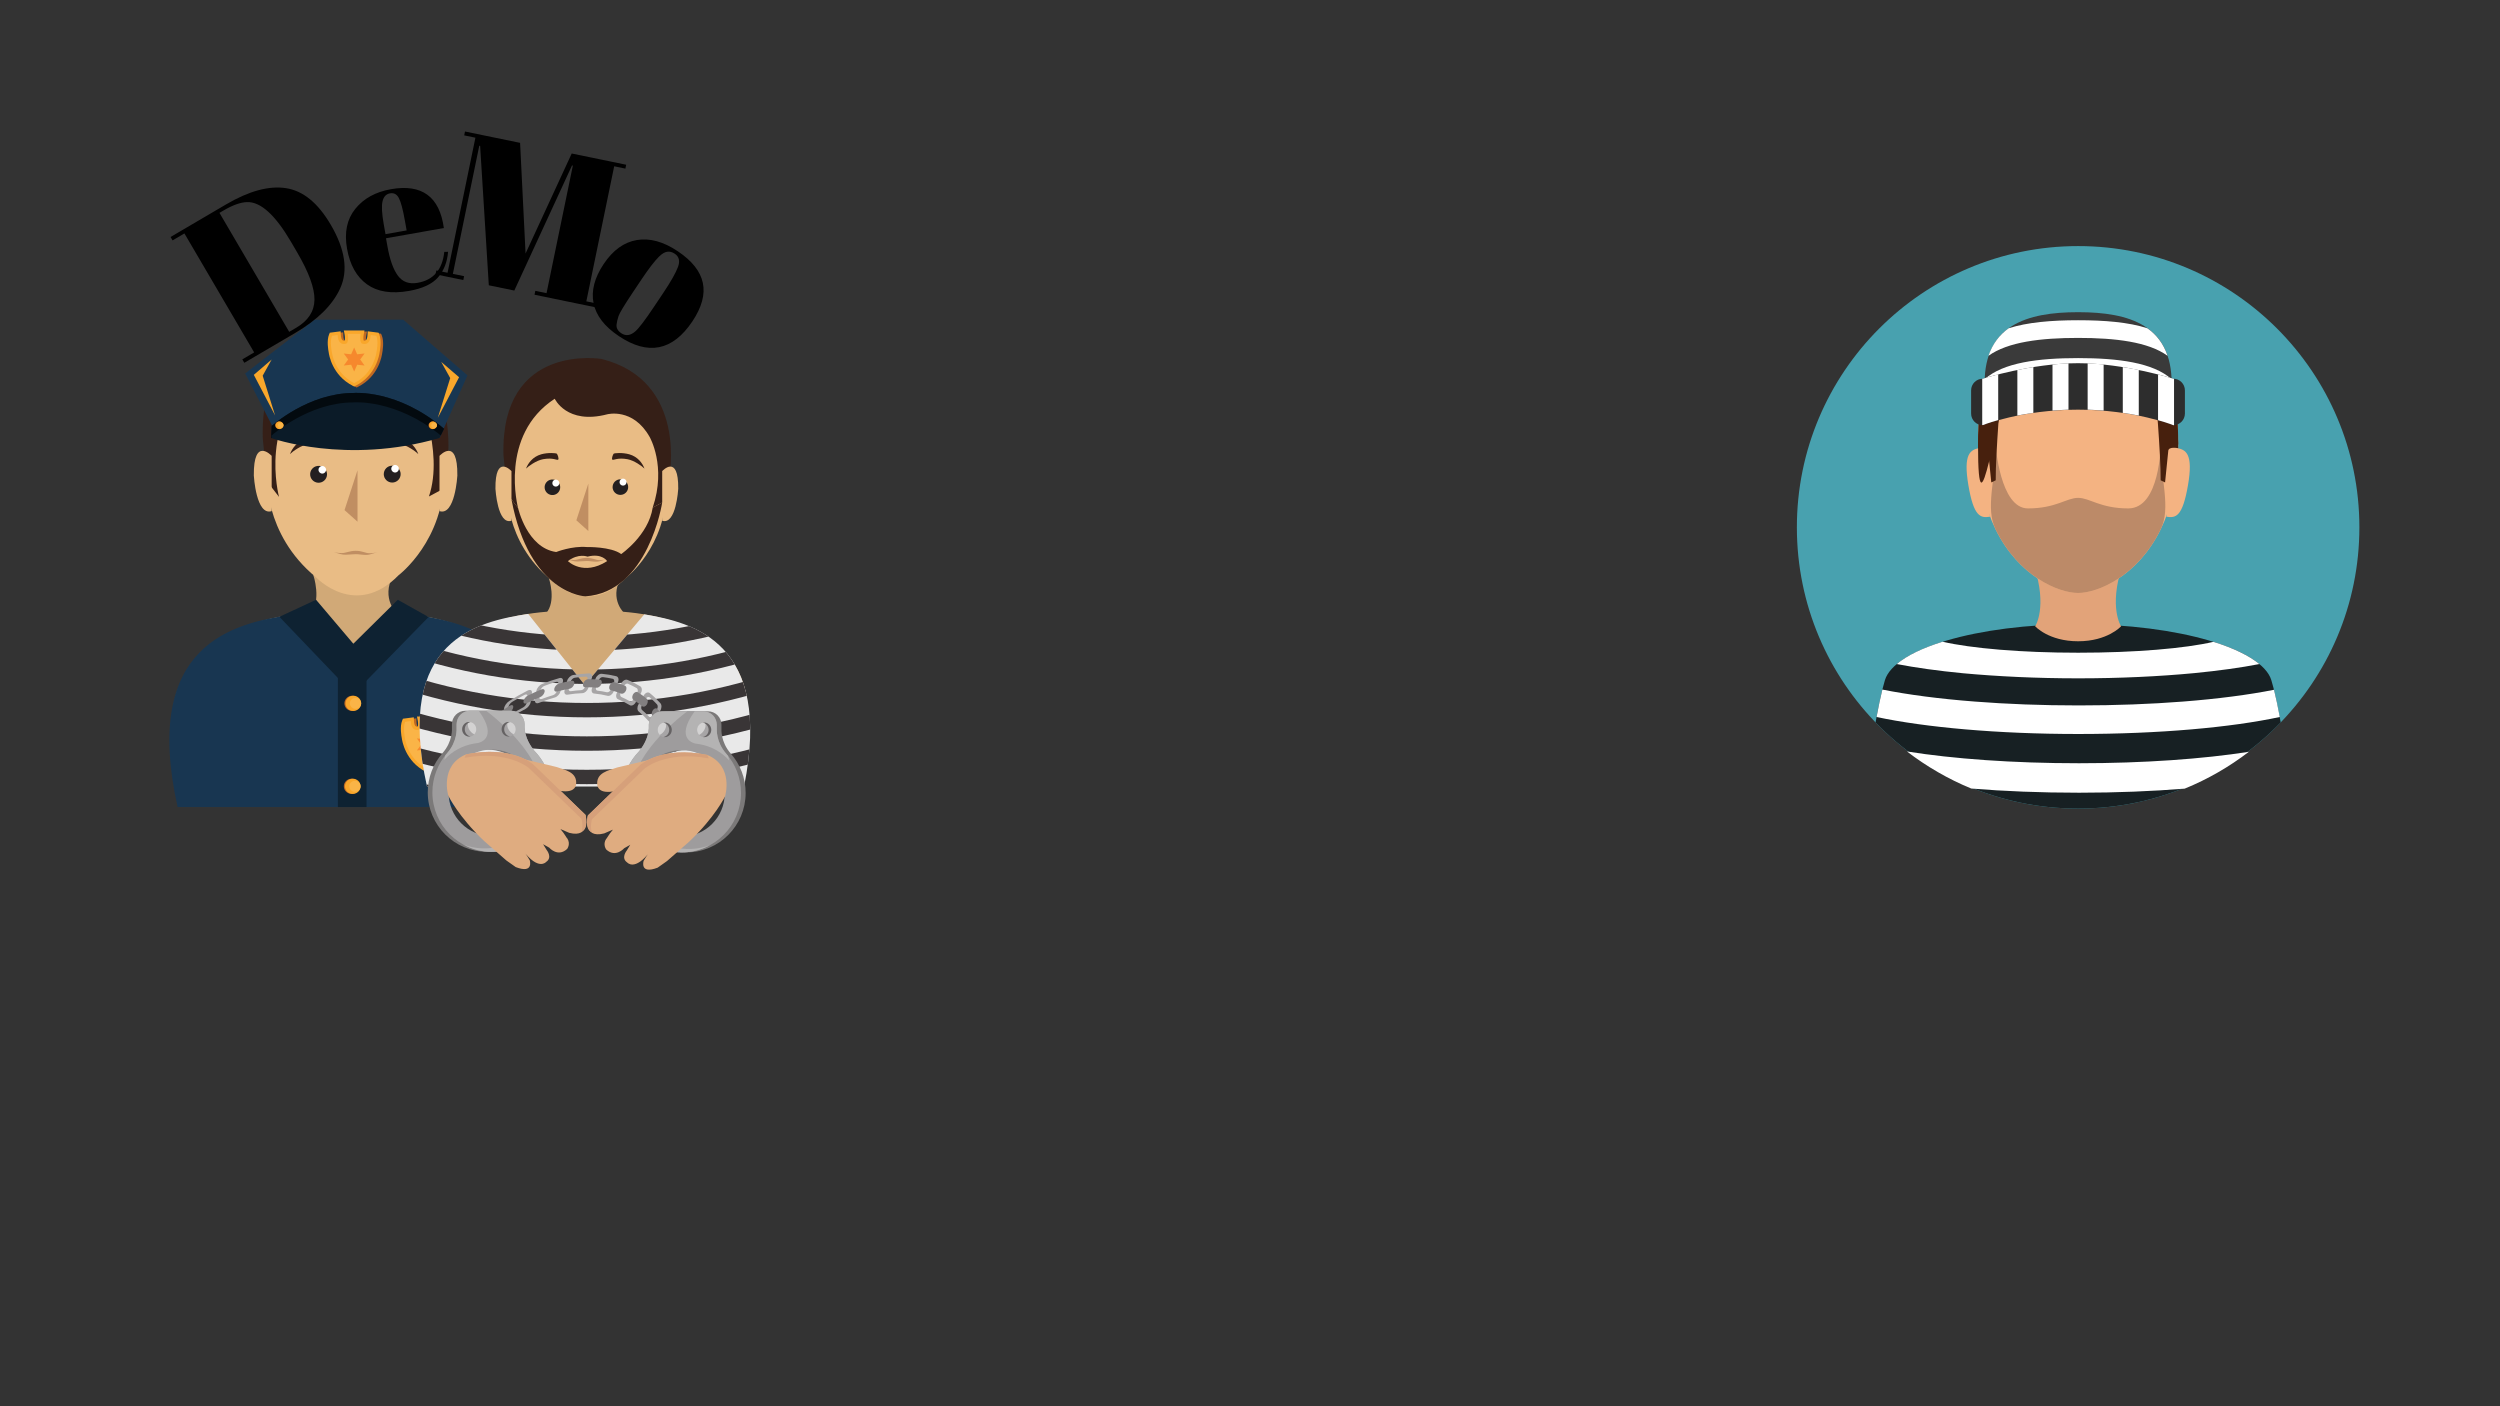 <?xml version="1.0" encoding="UTF-8"?>
<svg xmlns="http://www.w3.org/2000/svg" xmlns:xlink="http://www.w3.org/1999/xlink" width="1440pt" height="810pt" viewBox="0 0 1440 810" version="1.2">
<rect x="0" y="0" width="1440" height="810" fill="#333333" stroke="none"/>
<defs>
<g>
<symbol overflow="visible" id="glyph0-0">
<path style="stroke:none;" d=""/>
</symbol>
<symbol overflow="visible" id="glyph0-1">
<path style="stroke:none;" d="M 51.953 -80.812 C 60.285 -66.594 62.086 -54.344 57.359 -44.062 C 53.004 -34.551 44.375 -26.016 31.469 -18.453 L 2.172 -1.266 L 1.016 -3.234 L 7.844 -7.25 L -32.328 -75.781 L -39.156 -71.766 L -40.312 -73.734 L -8.328 -92.5 C 4.922 -100.27 16.445 -103.383 26.25 -101.844 C 36.062 -100.312 44.629 -93.301 51.953 -80.812 Z M 28.031 -19.094 L 31.969 -21.391 C 38.938 -25.473 42.473 -30.859 42.578 -37.547 C 42.691 -44.242 39.348 -53.391 32.547 -64.984 L 29.031 -71 C 19.926 -86.52 11.477 -94.129 3.688 -93.828 C -0.031 -93.691 -4.477 -92.109 -9.656 -89.078 L -12.141 -87.625 Z M 28.031 -19.094 "/>
</symbol>
<symbol overflow="visible" id="glyph1-0">
<path style="stroke:none;" d=""/>
</symbol>
<symbol overflow="visible" id="glyph1-1">
<path style="stroke:none;" d="M 32.469 -4.531 C 22.301 -2.727 14.211 -3.992 8.203 -8.328 C 2.191 -12.672 -1.633 -19.508 -3.281 -28.844 C -4.938 -38.188 -3.348 -45.844 1.484 -51.812 C 6.316 -57.781 13.145 -61.547 21.969 -63.109 C 39.844 -66.285 50.016 -58.832 52.484 -40.75 L 19.156 -34.844 L 19.984 -30.234 C 21.348 -22.516 23.363 -16.859 26.031 -13.266 C 28.707 -9.68 32.488 -8.32 37.375 -9.188 C 46.508 -10.801 51.629 -16.742 52.734 -27.016 L 54.922 -27.047 C 54.422 -21.109 52.5 -16.211 49.156 -12.359 C 45.82 -8.516 40.258 -5.906 32.469 -4.531 Z M 18.875 -37.219 L 31.047 -39.375 L 30.016 -45.156 C 28.879 -51.539 27.727 -55.832 26.562 -58.031 C 25.406 -60.227 23.703 -61.125 21.453 -60.719 C 19.211 -60.32 17.781 -58.785 17.156 -56.109 C 16.539 -53.441 16.77 -49.07 17.844 -43 Z M 18.875 -37.219 "/>
</symbol>
<symbol overflow="visible" id="glyph2-0">
<path style="stroke:none;" d=""/>
</symbol>
<symbol overflow="visible" id="glyph2-1">
<path style="stroke:none;" d="M 81.359 -68.984 L 112.734 -62.516 L 112.281 -60.281 L 105.828 -61.625 L 89.781 16.172 L 96.234 17.516 L 95.781 19.75 L 59.938 12.359 L 60.391 10.125 L 66.859 11.453 L 82.016 -62 L 81.531 -62.094 L 48.297 9.953 L 33.609 6.922 L 28.609 -73.375 L 28.125 -73.484 L 12.906 0.328 L 19.375 1.672 L 18.922 3.906 L 2.938 0.609 L 3.391 -1.625 L 9.844 -0.297 L 25.891 -78.094 L 19.438 -79.422 L 19.891 -81.656 L 51.625 -75.125 L 54.781 -11.375 Z M 81.359 -68.984 "/>
</symbol>
<symbol overflow="visible" id="glyph3-0">
<path style="stroke:none;" d=""/>
</symbol>
<symbol overflow="visible" id="glyph3-1">
<path style="stroke:none;" d="M 46.344 2.562 L 52.016 -5.906 C 56.328 -12.363 59.125 -17.301 60.406 -20.719 C 61.695 -24.145 61.078 -26.703 58.547 -28.391 C 57.078 -29.367 55.613 -29.742 54.156 -29.516 C 52.707 -29.285 51.145 -28.344 49.469 -26.688 C 46.875 -24.094 43.523 -19.734 39.422 -13.609 L 34.219 -5.828 C 29.375 1.422 26.676 5.922 26.125 7.672 C 25.582 9.422 25.234 10.914 25.078 12.156 C 24.742 14.238 25.641 15.992 27.766 17.422 C 30.359 19.148 33.051 18.785 35.844 16.328 C 37.863 14.598 41.363 10.008 46.344 2.562 Z M 26.359 19.078 C 18.047 13.516 13.188 7.18 11.781 0.078 C 10.375 -7.016 12.328 -14.535 17.641 -22.484 C 22.953 -30.43 29.316 -35.023 36.734 -36.266 C 44.16 -37.504 52 -35.363 60.25 -29.844 C 68.5 -24.332 73.328 -18.242 74.734 -11.578 C 76.141 -4.91 74.129 2.477 68.703 10.594 C 57.359 27.551 43.242 30.379 26.359 19.078 Z M 26.359 19.078 "/>
</symbol>
</g>
<clipPath id="clip1">
  <path d="M 241.566 353.387 L 432.363 353.387 L 432.363 375 L 241.566 375 Z M 241.566 353.387 "/>
</clipPath>
<clipPath id="clip2">
  <path d="M 428.59 453.027 C 445.254 369.918 399.391 358.551 371.09 353.863 L 336.855 394.602 L 304.234 353.605 C 275.484 358.016 227.023 368.199 245.945 453.027 L 428.59 453.027 "/>
</clipPath>
<clipPath id="clip3">
  <path d="M 241.566 366.52 L 432.363 366.52 L 432.363 394 L 241.566 394 Z M 241.566 366.52 "/>
</clipPath>
<clipPath id="clip4">
  <path d="M 428.59 453.027 C 445.254 369.918 399.391 358.551 371.09 353.863 L 336.855 394.602 L 304.234 353.605 C 275.484 358.016 227.023 368.199 245.945 453.027 L 428.59 453.027 "/>
</clipPath>
<clipPath id="clip5">
  <path d="M 241.566 384.027 L 432.363 384.027 L 432.363 413.793 L 241.566 413.793 Z M 241.566 384.027 "/>
</clipPath>
<clipPath id="clip6">
  <path d="M 428.59 453.027 C 445.254 369.918 399.391 358.551 371.09 353.863 L 336.855 394.602 L 304.234 353.605 C 275.484 358.016 227.023 368.199 245.945 453.027 L 428.59 453.027 "/>
</clipPath>
<clipPath id="clip7">
  <path d="M 241.566 402.41 L 432.363 402.41 L 432.363 433 L 241.566 433 Z M 241.566 402.41 "/>
</clipPath>
<clipPath id="clip8">
  <path d="M 428.59 453.027 C 445.254 369.918 399.391 358.551 371.09 353.863 L 336.855 394.602 L 304.234 353.605 C 275.484 358.016 227.023 368.199 245.945 453.027 L 428.59 453.027 "/>
</clipPath>
<clipPath id="clip9">
  <path d="M 241.566 420.797 L 432.363 420.797 L 432.363 452 L 241.566 452 Z M 241.566 420.797 "/>
</clipPath>
<clipPath id="clip10">
  <path d="M 428.59 453.027 C 445.254 369.918 399.391 358.551 371.09 353.863 L 336.855 394.602 L 304.234 353.605 C 275.484 358.016 227.023 368.199 245.945 453.027 L 428.59 453.027 "/>
</clipPath>
<clipPath id="clip11">
  <path d="M 241.566 439 L 432.363 439 L 432.363 453.188 L 241.566 453.188 Z M 241.566 439 "/>
</clipPath>
<clipPath id="clip12">
  <path d="M 428.59 453.027 C 445.254 369.918 399.391 358.551 371.09 353.863 L 336.855 394.602 L 304.234 353.605 C 275.484 358.016 227.023 368.199 245.945 453.027 L 428.59 453.027 "/>
</clipPath>
<clipPath id="clip13">
  <path d="M 1035 141.75 L 1359 141.75 L 1359 465.746 L 1035 465.746 Z M 1035 141.75 "/>
</clipPath>
<clipPath id="clip14">
  <path d="M 1080 359 L 1314 359 L 1314 465.746 L 1080 465.746 Z M 1080 359 "/>
</clipPath>
</defs>
<g id="surface1">
<path style=" stroke:none;fill-rule:nonzero;fill:rgb(81.96%,66.269%,46.669%);fill-opacity:1;" d="M 180.453 331.188 C 180.453 331.188 185.605 346.145 178.477 354.023 L 229.129 354.023 C 229.129 354.023 218.996 345.137 226.504 331.188 L 180.453 331.188 "/>
<path style=" stroke:none;fill-rule:nonzero;fill:rgb(91.37%,73.729%,52.159%);fill-opacity:1;" d="M 255.77 273.207 C 255.27 235.352 232.922 204.656 204.742 204.656 C 176.559 204.656 153.715 235.348 153.715 273.207 C 153.715 273.207 151.492 307.48 182.008 332.5 C 182.008 332.5 204.727 356.777 229.598 331.32 C 229.598 331.32 256.27 311.238 255.77 273.207 "/>
<path style=" stroke:none;fill-rule:nonzero;fill:rgb(75.29%,55.688%,38.429%);fill-opacity:1;" d="M 205.926 300.496 L 198.445 293.816 L 205.926 270.852 L 205.926 300.496 "/>
<path style=" stroke:none;fill-rule:nonzero;fill:rgb(75.29%,55.688%,38.429%);fill-opacity:1;" d="M 210.746 319.637 C 208.793 319.637 206.68 319.199 204.965 319.199 C 203.156 319.199 201.133 319.52 199.176 319.52 C 198.09 319.52 197.023 319.422 196.027 319.117 C 193.957 318.48 192.348 318.07 192.348 318.07 C 192.348 318.07 194.656 318.574 196.949 318.574 C 199.238 318.574 201.262 317.266 204.965 317.266 C 208.668 317.266 210.508 318.668 212.855 318.668 C 215.023 318.668 217.203 318.16 217.531 318.082 C 217.227 318.156 215.344 318.629 213.145 319.324 C 212.406 319.555 211.594 319.637 210.746 319.637 M 217.531 318.082 C 217.559 318.074 217.574 318.07 217.574 318.07 C 217.574 318.07 217.559 318.074 217.531 318.082 "/>
<path style=" stroke:none;fill-rule:nonzero;fill:rgb(13.73%,12.16%,12.549%);fill-opacity:1;" d="M 178.68 273.828 C 179.027 276.488 181.469 278.367 184.129 278.023 C 186.797 277.68 188.676 275.238 188.324 272.574 C 187.98 269.91 185.535 268.035 182.879 268.383 C 180.215 268.723 178.336 271.164 178.68 273.828 "/>
<path style=" stroke:none;fill-rule:nonzero;fill:rgb(13.73%,12.16%,12.549%);fill-opacity:1;" d="M 230.695 273.973 C 230.215 276.617 227.676 278.363 225.035 277.875 C 222.395 277.387 220.645 274.852 221.133 272.211 C 221.617 269.566 224.152 267.824 226.797 268.309 C 229.434 268.789 231.184 271.336 230.695 273.973 "/>
<path style=" stroke:none;fill-rule:nonzero;fill:rgb(20.779%,12.16%,9.019%);fill-opacity:1;" d="M 176.531 252.629 C 180.727 251.441 185.824 251.832 186.281 252.27 C 186.73 252.707 187.828 255.664 187.012 256.023 C 186.199 256.395 183.82 254.574 177.664 255.691 C 173.559 256.438 168.578 259.977 167.047 261.555 C 168.254 258.246 171.207 254.129 176.531 252.629 "/>
<path style=" stroke:none;fill-rule:nonzero;fill:rgb(20.779%,12.16%,9.019%);fill-opacity:1;" d="M 231.469 252.629 C 227.266 251.441 222.168 251.832 221.715 252.27 C 221.266 252.707 220.168 255.664 220.98 256.023 C 221.793 256.395 224.172 254.574 230.336 255.691 C 234.438 256.438 239.418 259.977 240.949 261.555 C 239.742 258.246 236.793 254.129 231.469 252.629 "/>
<path style=" stroke:none;fill-rule:nonzero;fill:rgb(100%,100%,100%);fill-opacity:1;" d="M 187.824 270.598 C 187.824 271.809 186.848 272.789 185.633 272.789 C 184.43 272.789 183.449 271.809 183.449 270.598 C 183.449 269.391 184.43 268.414 185.633 268.414 C 186.848 268.414 187.824 269.391 187.824 270.598 "/>
<path style=" stroke:none;fill-rule:nonzero;fill:rgb(100%,100%,100%);fill-opacity:1;" d="M 229.754 269.984 C 229.754 271.195 228.773 272.172 227.566 272.172 C 226.355 272.172 225.379 271.195 225.379 269.984 C 225.379 268.781 226.355 267.797 227.566 267.797 C 228.773 267.797 229.754 268.781 229.754 269.984 "/>
<path style=" stroke:none;fill-rule:nonzero;fill:rgb(20.779%,12.16%,9.019%);fill-opacity:1;" d="M 160.719 286.219 C 160.719 286.219 148.211 239.684 184.23 216.164 C 184.23 216.164 204.727 200.152 219.25 228.676 C 219.25 228.676 216.25 223.523 220.75 215.09 C 220.75 215.09 235.258 225.168 236.258 245.188 C 236.258 245.188 242.129 226.551 240.035 223.957 C 240.035 223.957 256.062 259.449 247.062 285.973 L 255.531 281.469 L 257.641 266.965 C 257.641 266.965 267.277 208.156 214.246 190.645 C 214.246 190.645 149.469 179.809 151.344 252.281 L 153.738 277.168 L 160.719 286.219 "/>
<path style=" stroke:none;fill-rule:nonzero;fill:rgb(91.37%,73.729%,52.159%);fill-opacity:1;" d="M 253.152 262.574 C 253.152 262.574 263.684 251.07 263.434 273.945 C 263.434 273.945 262.133 297.305 253.152 294.41 "/>
<path style=" stroke:none;fill-rule:nonzero;fill:rgb(91.37%,73.729%,52.159%);fill-opacity:1;" d="M 156.48 262.574 C 156.48 262.574 145.953 251.07 146.203 273.945 C 146.203 273.945 147.504 297.305 156.48 294.41 "/>
<path style=" stroke:none;fill-rule:nonzero;fill:rgb(9.409%,21.179%,31.76%);fill-opacity:1;" d="M 157.215 246.094 L 141.211 215.117 L 181.23 184.141 L 232.254 184.141 L 269.273 216.227 L 253.152 252.281 C 253.152 252.281 214.246 210.695 157.215 246.094 "/>
<path style=" stroke:none;fill-rule:nonzero;fill:rgb(4.309%,10.59%,15.689%);fill-opacity:1;" d="M 253.152 252.281 C 199.488 267.957 156.145 252.281 156.145 252.281 L 156.48 245.406 C 156.48 245.406 177.543 226.293 203.805 226.348 C 203.805 226.348 229.129 224.172 255.773 246.973 L 253.152 252.281 "/>
<path style=" stroke:none;fill-rule:nonzero;fill:rgb(1.18%,3.92%,5.879%);fill-opacity:1;" d="M 156.48 250.844 C 156.48 250.844 177.543 231.73 203.805 231.785 C 203.805 231.785 227.934 229.727 253.871 250.832 L 255.773 246.973 C 229.129 224.172 203.805 226.348 203.805 226.348 C 177.543 226.293 156.48 245.406 156.48 245.406 L 156.145 252.281 C 156.145 252.281 156.254 252.316 156.41 252.371 L 156.48 250.844 "/>
<path style=" stroke:none;fill-rule:nonzero;fill:rgb(81.96%,66.269%,46.669%);fill-opacity:1;" d="M 203.52 352.5 C 197.434 352.043 90.926 345.223 99.184 428.832 L 307.855 428.832 C 316.117 345.223 209.609 352.043 203.52 352.5 "/>
<path style=" stroke:none;fill-rule:nonzero;fill:rgb(9.409%,21.179%,31.76%);fill-opacity:1;" d="M 305.668 464.863 C 324.219 372.32 273.156 359.668 241.648 354.445 L 203.52 399.809 L 167.203 354.16 C 135.188 359.07 81.234 370.41 102.305 464.863 L 305.668 464.863 "/>
<path style=" stroke:none;fill-rule:nonzero;fill:rgb(5.489%,13.329%,19.609%);fill-opacity:1;" d="M 182.062 345.469 L 203.52 370.785 L 229.129 345.469 L 246.855 355.406 L 203.52 399.809 L 160.91 355.266 L 182.062 345.469 "/>
<path style=" stroke:none;fill-rule:nonzero;fill:rgb(75.29%,41.179%,13.329%);fill-opacity:1;" d="M 219.895 193.191 L 219.488 192.223 L 213.219 191.41 L 213.141 193.402 C 213.082 194.953 212.734 196.805 211.422 196.805 C 211.277 196.805 211.172 196.781 211.164 196.781 L 210.965 196.715 L 210.914 196.715 C 210.699 196.086 210.719 194.469 210.98 193.125 L 211.41 190.949 L 199.508 190.949 L 199.934 193.125 C 200.195 194.465 200.219 196.062 200.008 196.699 L 199.781 196.773 C 199.781 196.773 199.66 196.805 199.488 196.805 C 198.176 196.805 197.828 194.953 197.77 193.402 L 197.691 191.41 L 191.426 192.223 L 191.02 193.191 C 189.516 196.785 190.578 202.477 190.777 203.461 C 190.938 204.777 192.707 216.73 204.633 222.785 L 205.457 223.211 L 206.281 222.785 C 218.207 216.73 219.977 204.777 220.137 203.461 C 220.336 202.477 221.398 196.785 219.895 193.191 "/>
<path style=" stroke:none;fill-rule:nonzero;fill:rgb(97.649%,65.489%,16.859%);fill-opacity:1;" d="M 218.434 192.605 L 218.031 191.637 L 211.762 190.824 L 211.684 192.82 C 211.625 194.367 211.277 196.219 209.965 196.219 C 209.816 196.219 209.711 196.195 209.707 196.195 L 209.508 196.125 L 209.457 196.125 C 209.238 195.496 209.266 193.887 209.523 192.539 L 209.953 190.363 L 198.051 190.363 L 198.473 192.535 C 198.734 193.875 198.758 195.477 198.547 196.113 L 198.324 196.191 C 198.324 196.191 198.203 196.219 198.035 196.219 C 196.719 196.219 196.371 194.367 196.312 192.82 L 196.23 190.824 L 189.969 191.637 L 189.562 192.605 C 188.059 196.199 189.121 201.887 189.32 202.875 C 189.48 204.188 191.25 216.145 203.176 222.199 L 204 222.621 L 204.824 222.199 C 216.746 216.145 218.516 204.188 218.68 202.875 C 218.879 201.887 219.938 196.199 218.434 192.605 "/>
<path style=" stroke:none;fill-rule:nonzero;fill:rgb(98.039%,70.589%,27.84%);fill-opacity:1;" d="M 216.754 193.418 L 213.504 192.996 C 213.262 199.254 209.199 198.059 209.199 198.059 C 206.598 198.059 207.734 192.297 207.734 192.297 L 200.262 192.297 C 200.262 192.297 201.398 198.059 198.801 198.059 C 198.801 198.059 194.734 199.254 194.492 192.996 L 191.238 193.418 C 189.863 196.723 191.121 202.695 191.121 202.695 C 191.121 202.695 192.383 214.785 204 220.688 C 215.621 214.785 216.879 202.695 216.879 202.695 C 216.879 202.695 218.141 196.723 216.754 193.418 "/>
<path style=" stroke:none;fill-rule:nonzero;fill:rgb(75.29%,41.179%,13.329%);fill-opacity:1;" d="M 262.016 415.527 L 261.613 414.566 L 255.348 413.75 L 255.27 415.746 C 255.207 417.293 254.855 419.145 253.543 419.145 C 253.402 419.145 253.297 419.125 253.289 419.125 L 253.086 419.051 L 253.039 419.051 C 252.82 418.426 252.84 416.812 253.102 415.465 L 253.535 413.289 L 241.633 413.293 L 242.055 415.461 C 242.316 416.801 242.336 418.402 242.129 419.039 L 241.906 419.117 C 241.906 419.117 241.789 419.145 241.617 419.145 C 240.305 419.145 239.953 417.293 239.895 415.746 L 239.816 413.75 L 233.543 414.566 L 233.145 415.531 C 231.641 419.125 232.695 424.816 232.902 425.801 C 233.062 427.117 234.828 439.07 246.758 445.129 L 247.578 445.547 L 248.402 445.129 C 260.328 439.07 262.098 427.117 262.258 425.801 C 262.457 424.816 263.52 419.125 262.016 415.527 "/>
<path style=" stroke:none;fill-rule:nonzero;fill:rgb(97.649%,65.489%,16.859%);fill-opacity:1;" d="M 260.559 414.949 L 260.152 413.98 L 253.887 413.168 L 253.809 415.156 C 253.75 416.707 253.402 418.555 252.09 418.555 C 251.941 418.555 251.836 418.539 251.828 418.539 L 251.633 418.465 L 251.578 418.465 C 251.363 417.836 251.383 416.227 251.648 414.875 L 252.078 412.703 L 240.172 412.703 L 240.598 414.871 C 240.855 416.215 240.883 417.816 240.672 418.453 L 240.445 418.527 C 240.445 418.527 240.332 418.555 240.156 418.555 C 238.844 418.555 238.496 416.707 238.438 415.156 L 238.359 413.168 L 232.09 413.98 L 231.684 414.949 C 230.18 418.539 231.242 424.23 231.445 425.215 C 231.602 426.535 233.375 438.48 245.297 444.543 L 246.117 444.961 L 246.945 444.543 C 258.871 438.48 260.641 426.535 260.801 425.215 C 261 424.23 262.062 418.539 260.559 414.949 "/>
<path style=" stroke:none;fill-rule:nonzero;fill:rgb(98.039%,70.589%,27.84%);fill-opacity:1;" d="M 258.879 415.762 L 255.629 415.34 C 255.383 421.594 251.324 420.398 251.324 420.398 C 248.723 420.398 249.859 414.637 249.859 414.637 L 242.383 414.637 C 242.383 414.637 243.523 420.398 240.922 420.398 C 240.922 420.398 236.859 421.594 236.613 415.34 L 233.363 415.762 C 231.984 419.066 233.242 425.035 233.242 425.035 C 233.242 425.035 234.504 437.125 246.117 443.031 C 257.738 437.125 259 425.035 259 425.035 C 259 425.035 260.258 419.066 258.879 415.762 "/>
<path style=" stroke:none;fill-rule:nonzero;fill:rgb(96.469%,53.329%,17.65%);fill-opacity:1;" d="M 246.117 421.871 L 247.855 425.805 L 252.129 425.336 L 249.59 428.809 L 252.129 432.277 L 247.855 431.812 L 246.117 435.746 L 244.391 431.812 L 240.117 432.277 L 242.656 428.809 L 240.117 425.336 L 244.391 425.805 L 246.117 421.871 "/>
<path style=" stroke:none;fill-rule:nonzero;fill:rgb(5.489%,13.329%,19.609%);fill-opacity:1;" d="M 211.121 464.863 L 194.613 464.863 L 194.613 388.547 L 211.121 388.547 L 211.121 464.863 "/>
<path style=" stroke:none;fill-rule:nonzero;fill:rgb(75.29%,41.179%,13.329%);fill-opacity:1;" d="M 207.371 405.125 C 207.371 407.547 205.352 409.512 202.863 409.512 C 200.379 409.512 198.363 407.547 198.363 405.125 C 198.363 402.707 200.379 400.746 202.863 400.746 C 205.352 400.746 207.371 402.707 207.371 405.125 "/>
<path style=" stroke:none;fill-rule:nonzero;fill:rgb(97.649%,65.489%,16.859%);fill-opacity:1;" d="M 208.023 405.125 C 208.023 407.547 206.008 409.512 203.52 409.512 C 201.035 409.512 199.02 407.547 199.02 405.125 C 199.02 402.707 201.035 400.746 203.52 400.746 C 206.008 400.746 208.023 402.707 208.023 405.125 "/>
<path style=" stroke:none;fill-rule:nonzero;fill:rgb(98.039%,70.589%,27.84%);fill-opacity:1;" d="M 208.023 405.125 C 208.023 406.875 206.566 408.289 204.773 408.289 C 202.98 408.289 201.527 406.875 201.527 405.125 C 201.527 403.383 202.98 401.965 204.773 401.965 C 206.566 401.965 208.023 403.383 208.023 405.125 "/>
<path style=" stroke:none;fill-rule:nonzero;fill:rgb(75.29%,41.179%,13.329%);fill-opacity:1;" d="M 207.039 452.918 C 207.039 455.336 205.023 457.297 202.539 457.297 C 200.055 457.297 198.035 455.336 198.035 452.918 C 198.035 450.496 200.055 448.531 202.539 448.531 C 205.023 448.531 207.039 450.496 207.039 452.918 "/>
<path style=" stroke:none;fill-rule:nonzero;fill:rgb(97.649%,65.489%,16.859%);fill-opacity:1;" d="M 207.695 452.918 C 207.695 455.336 205.68 457.297 203.191 457.297 C 200.707 457.297 198.691 455.336 198.691 452.918 C 198.691 450.496 200.707 448.531 203.191 448.531 C 205.68 448.531 207.695 450.496 207.695 452.918 "/>
<path style=" stroke:none;fill-rule:nonzero;fill:rgb(98.039%,70.589%,27.84%);fill-opacity:1;" d="M 207.695 452.918 C 207.695 454.664 206.242 456.078 204.445 456.078 C 202.652 456.078 201.195 454.664 201.195 452.918 C 201.195 451.168 202.652 449.758 204.445 449.758 C 206.242 449.758 207.695 451.168 207.695 452.918 "/>
<path style=" stroke:none;fill-rule:nonzero;fill:rgb(97.649%,65.489%,16.859%);fill-opacity:1;" d="M 156.48 207.074 L 146.199 215.914 L 158.469 239.332 L 151.301 216.414 L 156.48 207.074 "/>
<path style=" stroke:none;fill-rule:nonzero;fill:rgb(97.649%,65.489%,16.859%);fill-opacity:1;" d="M 254.145 208.449 L 264.426 217.285 L 252.16 240.703 L 259.324 217.789 L 254.145 208.449 "/>
<path style=" stroke:none;fill-rule:nonzero;fill:rgb(75.29%,41.179%,13.329%);fill-opacity:1;" d="M 162.969 244.961 C 162.969 246.168 161.961 247.152 160.719 247.152 C 159.48 247.152 158.469 246.168 158.469 244.961 C 158.469 243.75 159.48 242.77 160.719 242.77 C 161.961 242.77 162.969 243.75 162.969 244.961 "/>
<path style=" stroke:none;fill-rule:nonzero;fill:rgb(97.649%,65.489%,16.859%);fill-opacity:1;" d="M 163.301 244.961 C 163.301 246.168 162.289 247.152 161.047 247.152 C 159.805 247.152 158.797 246.168 158.797 244.961 C 158.797 243.75 159.805 242.77 161.047 242.77 C 162.289 242.77 163.301 243.75 163.301 244.961 "/>
<path style=" stroke:none;fill-rule:nonzero;fill:rgb(98.039%,70.589%,27.84%);fill-opacity:1;" d="M 163.301 244.961 C 163.301 245.836 162.57 246.539 161.676 246.539 C 160.777 246.539 160.047 245.836 160.047 244.961 C 160.047 244.086 160.777 243.379 161.676 243.379 C 162.57 243.379 163.301 244.086 163.301 244.961 "/>
<path style=" stroke:none;fill-rule:nonzero;fill:rgb(75.29%,41.179%,13.329%);fill-opacity:1;" d="M 251.352 244.961 C 251.352 246.168 250.344 247.152 249.102 247.152 C 247.859 247.152 246.855 246.168 246.855 244.961 C 246.855 243.75 247.859 242.77 249.102 242.77 C 250.344 242.77 251.352 243.75 251.352 244.961 "/>
<path style=" stroke:none;fill-rule:nonzero;fill:rgb(97.649%,65.489%,16.859%);fill-opacity:1;" d="M 251.684 244.961 C 251.684 246.168 250.672 247.152 249.43 247.152 C 248.188 247.152 247.18 246.168 247.18 244.961 C 247.18 243.75 248.188 242.77 249.43 242.77 C 250.672 242.77 251.684 243.75 251.684 244.961 "/>
<path style=" stroke:none;fill-rule:nonzero;fill:rgb(98.039%,70.589%,27.84%);fill-opacity:1;" d="M 251.684 244.961 C 251.684 245.836 250.953 246.539 250.055 246.539 C 249.16 246.539 248.434 245.836 248.434 244.961 C 248.434 244.086 249.16 243.379 250.055 243.379 C 250.953 243.379 251.684 244.086 251.684 244.961 "/>
<path style=" stroke:none;fill-rule:nonzero;fill:rgb(96.469%,53.329%,17.65%);fill-opacity:1;" d="M 204 200.141 L 205.734 204.074 L 210.008 203.609 L 207.465 207.074 L 210.008 210.547 L 205.734 210.082 L 204 214.016 L 202.266 210.082 L 197.996 210.547 L 200.527 207.074 L 197.996 203.609 L 202.266 204.074 L 204 200.141 "/>
<path style=" stroke:none;fill-rule:nonzero;fill:rgb(81.96%,66.269%,46.669%);fill-opacity:1;" d="M 316.133 332.977 C 316.133 332.977 320.762 346.402 314.363 353.48 L 359.852 353.48 C 359.852 353.48 350.754 345.504 357.496 332.977 L 316.133 332.977 "/>
<path style=" stroke:none;fill-rule:nonzero;fill:rgb(91.37%,73.729%,52.159%);fill-opacity:1;" d="M 383.777 280.902 C 383.328 246.906 363.262 219.336 337.949 219.336 C 312.641 219.336 292.121 246.902 292.121 280.902 C 292.121 280.902 290.121 311.68 317.531 334.152 C 317.531 334.152 337.934 355.957 360.273 333.09 C 360.273 333.09 384.227 315.059 383.777 280.902 "/>
<path style=" stroke:none;fill-rule:nonzero;fill:rgb(20.779%,12.16%,9.019%);fill-opacity:1;" d="M 374.176 251.648 C 374.176 251.648 384.043 268.547 375.957 292.367 L 383.562 288.324 L 385.461 275.293 C 385.461 275.293 396.613 219.336 346.488 206.75 C 346.488 206.75 288.309 197.02 289.988 262.105 L 292.145 284.461 L 298.41 292.59 C 298.41 292.59 287.18 250.793 319.527 229.672 C 319.527 229.672 326.434 244.73 349.711 238.652 C 349.711 238.652 364.559 234.605 374.176 251.648 "/>
<path style=" stroke:none;fill-rule:nonzero;fill:rgb(91.37%,73.729%,52.159%);fill-opacity:1;" d="M 381.43 271.348 C 381.43 271.348 390.883 261.016 390.66 281.562 C 390.66 281.562 389.492 302.539 381.43 299.945 "/>
<path style=" stroke:none;fill-rule:nonzero;fill:rgb(91.37%,73.729%,52.159%);fill-opacity:1;" d="M 294.609 271.348 C 294.609 271.348 285.152 261.016 285.379 281.562 C 285.379 281.562 286.543 302.539 294.609 299.945 "/>
<path style=" stroke:none;fill-rule:nonzero;fill:rgb(81.96%,66.269%,46.669%);fill-opacity:1;" d="M 336.855 352.113 C 331.387 351.699 235.73 345.578 243.148 420.668 L 430.555 420.668 C 437.977 345.578 342.32 351.699 336.855 352.113 "/>
<path style=" stroke:none;fill-rule:nonzero;fill:rgb(91.37%,91.37%,91.37%);fill-opacity:1;" d="M 428.59 453.027 C 445.254 369.918 399.391 358.551 371.09 353.863 L 336.855 394.602 L 304.234 353.605 C 275.484 358.016 227.023 368.199 245.945 453.027 L 428.59 453.027 "/>
<g clip-path="url(#clip1)" clip-rule="nonzero">
<g clip-path="url(#clip2)" clip-rule="nonzero">
<path style=" stroke:none;fill-rule:nonzero;fill:rgb(22.35%,20.779%,21.179%);fill-opacity:1;" d="M 443.391 356.301 C 375.277 380.828 300.746 380.828 232.637 356.301 C 233.57 353.703 234.508 351.105 235.441 348.512 C 301.738 372.383 374.285 372.383 440.582 348.512 C 441.523 351.105 442.457 353.703 443.391 356.301 "/>
</g>
</g>
<g clip-path="url(#clip3)" clip-rule="nonzero">
<g clip-path="url(#clip4)" clip-rule="nonzero">
<path style=" stroke:none;fill-rule:nonzero;fill:rgb(22.35%,20.779%,21.179%);fill-opacity:1;" d="M 449.91 374.41 C 377.582 400.457 298.445 400.457 226.117 374.41 C 227.051 371.816 227.984 369.215 228.922 366.617 C 299.434 392.008 376.59 392.008 447.105 366.617 C 448.039 369.215 448.973 371.816 449.91 374.41 "/>
</g>
</g>
<g clip-path="url(#clip5)" clip-rule="nonzero">
<g clip-path="url(#clip6)" clip-rule="nonzero">
<path style=" stroke:none;fill-rule:nonzero;fill:rgb(22.35%,20.779%,21.179%);fill-opacity:1;" d="M 456.426 392.52 C 379.891 420.082 296.137 420.082 219.598 392.52 C 220.535 389.922 221.469 387.324 222.402 384.727 C 297.129 411.637 378.898 411.637 453.625 384.727 C 454.555 387.324 455.492 389.922 456.426 392.52 "/>
</g>
</g>
<g clip-path="url(#clip7)" clip-rule="nonzero">
<g clip-path="url(#clip8)" clip-rule="nonzero">
<path style=" stroke:none;fill-rule:nonzero;fill:rgb(22.35%,20.779%,21.179%);fill-opacity:1;" d="M 462.941 410.633 C 382.199 439.711 293.832 439.711 213.082 410.633 C 214.016 408.031 214.953 405.43 215.887 402.836 C 294.828 431.258 381.203 431.258 460.141 402.836 C 461.078 405.43 462.008 408.031 462.941 410.633 "/>
</g>
</g>
<g clip-path="url(#clip9)" clip-rule="nonzero">
<g clip-path="url(#clip10)" clip-rule="nonzero">
<path style=" stroke:none;fill-rule:nonzero;fill:rgb(22.35%,20.779%,21.179%);fill-opacity:1;" d="M 469.461 428.738 C 384.5 459.336 291.527 459.336 206.566 428.738 C 207.5 426.141 208.434 423.543 209.371 420.945 C 292.52 450.887 383.508 450.887 466.66 420.945 C 467.594 423.543 468.527 426.141 469.461 428.738 "/>
</g>
</g>
<g clip-path="url(#clip11)" clip-rule="nonzero">
<g clip-path="url(#clip12)" clip-rule="nonzero">
<path style=" stroke:none;fill-rule:nonzero;fill:rgb(22.35%,20.779%,21.179%);fill-opacity:1;" d="M 475.98 446.852 C 386.801 478.961 289.219 478.961 200.043 446.852 C 200.984 444.246 201.918 441.652 202.852 439.055 C 290.215 470.516 385.812 470.516 473.176 439.055 C 474.109 441.652 475.047 444.246 475.98 446.852 "/>
</g>
</g>
<path style=" stroke:none;fill-rule:nonzero;fill:rgb(20.779%,12.16%,9.019%);fill-opacity:1;" d="M 298.41 292.59 C 298.41 292.59 303.516 315.57 320.359 317.965 C 320.359 317.965 329.516 314.336 338.008 315.098 C 338.008 315.098 351.902 314.758 357.812 319.145 C 357.812 319.145 373.492 308.363 375.957 292.367 L 381.43 289.457 C 381.43 289.457 373.512 341.246 337.105 343.484 C 337.105 343.484 304.961 342.48 294.609 287.656 L 298.41 292.59 "/>
<path style=" stroke:none;fill-rule:nonzero;fill:rgb(91.37%,73.729%,52.159%);fill-opacity:1;" d="M 338.41 320.621 C 338.41 320.621 333.223 318.512 327.105 323.199 C 327.105 323.199 335.953 332.051 349.711 323.199 C 349.711 323.199 346.844 318.473 338.41 320.621 "/>
<path style=" stroke:none;fill-rule:nonzero;fill:rgb(65.489%,64.709%,65.099%);fill-opacity:1;" d="M 384.676 425.133 C 383.941 426.027 383.004 426.055 382.562 425.223 C 381.617 423.434 380.605 421.727 379.535 420.105 C 379.039 419.348 379.184 417.984 379.875 417.031 C 380.672 415.934 381.477 414.84 382.277 413.742 C 382.969 412.785 383.977 412.641 384.5 413.438 C 385.629 415.145 386.691 416.941 387.699 418.82 C 388.172 419.699 387.93 421.156 387.203 422.043 C 386.359 423.074 385.516 424.102 384.676 425.133 Z M 389.559 418.676 C 388.121 415.848 386.551 413.195 384.844 410.738 C 384.051 409.59 382.562 409.844 381.57 411.254 C 380.414 412.871 379.262 414.492 378.113 416.109 C 377.113 417.523 376.93 419.48 377.664 420.543 C 379.242 422.824 380.699 425.285 382.027 427.914 C 382.641 429.133 383.98 429.129 385.059 427.855 C 386.301 426.375 387.543 424.902 388.781 423.43 C 389.863 422.148 390.227 420 389.559 418.676 "/>
<path style=" stroke:none;fill-rule:nonzero;fill:rgb(50.98%,49.799%,50.2%);fill-opacity:1;" d="M 384.473 425.594 C 383.98 424.59 384.238 422.953 385.074 421.898 C 385.918 420.848 387.031 420.805 387.547 421.844 C 388.645 424.043 389.648 426.352 390.562 428.773 C 390.992 429.914 390.609 431.645 389.73 432.605 C 388.844 433.562 387.816 433.422 387.395 432.316 C 386.508 429.969 385.535 427.723 384.473 425.594 "/>
<path style=" stroke:none;fill-rule:nonzero;fill:rgb(65.489%,64.709%,65.099%);fill-opacity:1;" d="M 376.016 412.102 C 375.352 413.09 374.352 413.359 373.766 412.734 C 372.508 411.395 371.195 410.129 369.832 408.961 C 369.195 408.414 369.172 407.156 369.789 406.125 C 370.5 404.938 371.215 403.75 371.926 402.562 C 372.543 401.527 373.602 401.141 374.277 401.715 C 375.707 402.949 377.094 404.27 378.418 405.688 C 379.039 406.348 378.988 407.703 378.32 408.691 C 377.555 409.828 376.785 410.965 376.016 412.102 Z M 380.395 405.066 C 378.48 402.926 376.441 400.973 374.281 399.219 C 373.273 398.395 371.715 399.004 370.832 400.527 C 369.812 402.266 368.793 404.016 367.773 405.758 C 366.891 407.277 366.957 409.074 367.879 409.836 C 369.879 411.469 371.77 413.277 373.543 415.273 C 374.367 416.199 375.809 415.844 376.797 414.426 C 377.93 412.781 379.066 411.141 380.199 409.504 C 381.188 408.086 381.297 406.074 380.395 405.066 "/>
<path style=" stroke:none;fill-rule:nonzero;fill:rgb(50.98%,49.799%,50.2%);fill-opacity:1;" d="M 375.867 412.566 C 375.195 411.805 375.258 410.277 376.016 409.117 C 376.773 407.957 377.973 407.633 378.664 408.418 C 380.133 410.09 381.52 411.875 382.828 413.777 C 383.449 414.676 383.266 416.316 382.445 417.398 C 381.625 418.488 380.5 418.633 379.902 417.766 C 378.633 415.922 377.285 414.188 375.867 412.566 "/>
<path style=" stroke:none;fill-rule:nonzero;fill:rgb(65.489%,64.709%,65.099%);fill-opacity:1;" d="M 364.992 402.711 C 364.41 403.766 363.375 404.266 362.664 403.859 C 361.133 402.977 359.559 402.18 357.941 401.48 C 357.188 401.152 356.992 400.031 357.516 398.949 C 358.125 397.703 358.727 396.457 359.34 395.211 C 359.863 394.129 360.945 393.508 361.742 393.852 C 363.453 394.594 365.109 395.426 366.719 396.352 C 367.473 396.781 367.598 398.012 367.008 399.066 C 366.336 400.281 365.668 401.5 364.992 402.711 Z M 368.758 395.293 C 366.418 393.867 363.969 392.637 361.422 391.613 C 360.23 391.137 358.637 392.082 357.895 393.668 C 357.031 395.488 356.168 397.312 355.301 399.137 C 354.559 400.719 354.867 402.32 355.961 402.758 C 358.324 403.711 360.594 404.852 362.766 406.184 C 363.766 406.801 365.27 406.113 366.141 404.59 C 367.137 402.828 368.137 401.07 369.137 399.309 C 370.008 397.789 369.852 395.961 368.758 395.293 "/>
<path style=" stroke:none;fill-rule:nonzero;fill:rgb(50.98%,49.799%,50.2%);fill-opacity:1;" d="M 364.891 403.164 C 364.078 402.652 363.934 401.27 364.594 400.039 C 365.258 398.809 366.5 398.203 367.348 398.734 C 369.141 399.852 370.867 401.094 372.527 402.457 C 373.309 403.094 373.332 404.605 372.598 405.789 C 371.859 406.969 370.672 407.398 369.918 406.777 C 368.309 405.457 366.633 404.25 364.891 403.164 "/>
<path style=" stroke:none;fill-rule:nonzero;fill:rgb(65.489%,64.709%,65.099%);fill-opacity:1;" d="M 351.918 397.117 C 351.426 398.207 350.375 398.922 349.559 398.734 C 347.801 398.34 346 398.031 344.16 397.82 C 343.305 397.719 342.945 396.766 343.363 395.664 C 343.852 394.395 344.336 393.125 344.824 391.852 C 345.242 390.75 346.324 389.914 347.23 390.02 C 349.164 390.242 351.062 390.559 352.914 390.98 C 353.781 391.172 354.078 392.242 353.594 393.336 C 353.031 394.594 352.473 395.855 351.918 397.117 Z M 354.965 389.508 C 352.258 388.828 349.461 388.355 346.582 388.098 C 345.234 387.977 343.648 389.23 343.059 390.84 C 342.371 392.691 341.688 394.551 341.008 396.402 C 340.418 398.012 340.965 399.355 342.203 399.473 C 344.879 399.715 347.473 400.16 349.98 400.793 C 351.145 401.09 352.66 400.094 353.391 398.504 C 354.227 396.672 355.07 394.844 355.906 393.012 C 356.637 391.422 356.23 389.832 354.965 389.508 "/>
<path style=" stroke:none;fill-rule:nonzero;fill:rgb(50.98%,49.799%,50.2%);fill-opacity:1;" d="M 351.863 397.547 C 350.914 397.297 350.582 396.094 351.129 394.824 C 351.676 393.551 352.926 392.695 353.906 392.953 C 355.984 393.496 358.008 394.168 359.965 394.965 C 360.895 395.34 361.117 396.684 360.488 397.93 C 359.852 399.176 358.633 399.863 357.738 399.5 C 355.84 398.727 353.875 398.074 351.863 397.547 "/>
<path style=" stroke:none;fill-rule:nonzero;fill:rgb(65.489%,64.709%,65.099%);fill-opacity:1;" d="M 337.074 395.473 C 336.699 396.578 335.668 397.484 334.758 397.535 C 332.801 397.637 330.816 397.836 328.797 398.137 C 327.859 398.27 327.336 397.52 327.641 396.426 C 327.992 395.164 328.344 393.902 328.695 392.645 C 328.996 391.547 330.059 390.516 331.047 390.367 C 333.176 390.051 335.27 389.84 337.328 389.734 C 338.285 389.676 338.754 390.555 338.375 391.66 C 337.941 392.934 337.512 394.199 337.074 395.473 Z M 339.34 387.883 C 336.328 387.977 333.238 388.293 330.086 388.828 C 328.609 389.078 327.062 390.625 326.645 392.215 C 326.16 394.047 325.676 395.879 325.188 397.711 C 324.77 399.301 325.551 400.352 326.91 400.129 C 329.836 399.633 332.699 399.352 335.488 399.266 C 336.789 399.223 338.285 397.941 338.855 396.332 C 339.516 394.477 340.172 392.621 340.828 390.766 C 341.406 389.16 340.746 387.84 339.34 387.883 "/>
<path style=" stroke:none;fill-rule:nonzero;fill:rgb(50.98%,49.799%,50.2%);fill-opacity:1;" d="M 337.082 395.871 C 336.027 395.898 335.5 394.91 335.918 393.633 C 336.332 392.355 337.57 391.262 338.664 391.234 C 340.98 391.18 343.246 391.258 345.465 391.465 C 346.512 391.559 346.938 392.715 346.422 393.988 C 345.91 395.266 344.691 396.199 343.68 396.098 C 341.531 395.898 339.324 395.82 337.082 395.871 "/>
<path style=" stroke:none;fill-rule:nonzero;fill:rgb(65.489%,64.709%,65.099%);fill-opacity:1;" d="M 320.797 397.945 C 320.539 399.027 319.543 400.121 318.562 400.41 C 316.449 401.035 314.309 401.762 312.152 402.586 C 311.148 402.973 310.473 402.453 310.648 401.398 C 310.859 400.18 311.066 398.965 311.273 397.75 C 311.453 396.695 312.465 395.484 313.527 395.074 C 315.797 394.199 318.047 393.434 320.273 392.773 C 321.309 392.465 321.938 393.121 321.68 394.203 C 321.383 395.449 321.09 396.699 320.797 397.945 Z M 322.199 390.586 C 318.941 391.488 315.625 392.617 312.254 393.977 C 310.68 394.609 309.199 396.418 308.973 397.945 C 308.699 399.707 308.422 401.469 308.148 403.227 C 307.922 404.758 308.918 405.465 310.371 404.879 C 313.496 403.629 316.574 402.582 319.598 401.746 C 321 401.359 322.445 399.812 322.852 398.23 C 323.305 396.398 323.762 394.574 324.219 392.75 C 324.617 391.164 323.723 390.16 322.199 390.586 "/>
<path style=" stroke:none;fill-rule:nonzero;fill:rgb(50.98%,49.799%,50.2%);fill-opacity:1;" d="M 320.855 398.301 C 319.719 398.609 319.004 397.875 319.281 396.629 C 319.555 395.375 320.746 394.066 321.934 393.75 C 324.441 393.07 326.91 392.535 329.34 392.129 C 330.488 391.934 331.102 392.848 330.719 394.121 C 330.34 395.398 329.148 396.551 328.039 396.734 C 325.684 397.125 323.289 397.648 320.855 398.301 "/>
<path style=" stroke:none;fill-rule:nonzero;fill:rgb(65.489%,64.709%,65.099%);fill-opacity:1;" d="M 303.379 404.691 C 303.246 405.723 302.309 406.977 301.27 407.516 C 299.039 408.684 296.797 409.953 294.527 411.328 C 293.477 411.973 292.66 411.719 292.703 410.738 C 292.758 409.602 292.812 408.465 292.867 407.328 C 292.918 406.348 293.859 404.973 294.969 404.297 C 297.352 402.844 299.719 401.508 302.066 400.273 C 303.164 399.699 303.941 400.098 303.816 401.129 C 303.664 402.32 303.52 403.504 303.379 404.691 Z M 303.875 397.781 C 300.43 399.523 296.938 401.5 293.414 403.711 C 291.766 404.746 290.391 406.793 290.355 408.203 C 290.305 409.836 290.254 411.473 290.203 413.109 C 290.164 414.523 291.371 414.84 292.891 413.891 C 296.16 411.84 299.398 410.012 302.594 408.402 C 304.082 407.648 305.449 405.867 305.664 404.352 C 305.906 402.602 306.148 400.855 306.391 399.109 C 306.609 397.594 305.488 396.965 303.875 397.781 "/>
<path style=" stroke:none;fill-rule:nonzero;fill:rgb(50.98%,49.799%,50.2%);fill-opacity:1;" d="M 303.492 404.984 C 302.281 405.59 301.398 405.152 301.527 403.965 C 301.652 402.781 302.773 401.277 304.031 400.652 C 306.68 399.328 309.309 398.148 311.902 397.109 C 313.129 396.617 313.926 397.258 313.691 398.492 C 313.457 399.73 312.312 401.082 311.129 401.555 C 308.609 402.562 306.062 403.707 303.492 404.984 "/>
<path style=" stroke:none;fill-rule:nonzero;fill:rgb(50.98%,49.799%,50.2%);fill-opacity:1;" d="M 285.297 416.094 C 284.035 417 282.992 416.891 282.965 415.812 C 282.934 414.73 283.969 413.055 285.27 412.117 C 288.02 410.121 290.762 408.277 293.477 406.578 C 294.758 405.781 295.727 406.102 295.641 407.266 C 295.559 408.418 294.496 409.953 293.258 410.73 C 290.621 412.375 287.969 414.164 285.297 416.094 "/>
<path style=" stroke:none;fill-rule:nonzero;fill:rgb(48.239%,47.449%,47.449%);fill-opacity:1;" d="M 280.633 481.547 C 266.883 481.547 255.734 470.395 255.734 456.645 C 255.734 442.887 266.883 431.742 280.633 431.742 C 294.383 431.742 305.531 442.887 305.531 456.645 C 305.531 470.395 294.383 481.547 280.633 481.547 Z M 306.988 434.523 L 306.984 434.523 C 306.363 433.77 305.707 433.043 305.023 432.355 C 302.906 429.738 299.785 424.965 299.484 419.266 L 299.484 417.133 C 299.484 412.855 296.012 409.387 291.734 409.387 L 268.062 409.387 C 263.789 409.387 260.316 412.855 260.316 417.133 L 260.316 419.418 C 260.316 419.418 260.957 426.973 254.859 433.836 L 254.863 433.836 C 249.582 439.859 246.387 447.758 246.387 456.402 C 246.387 475.32 261.715 490.66 280.633 490.66 C 299.547 490.66 314.883 475.32 314.883 456.402 C 314.883 448.082 311.918 440.457 306.988 434.523 "/>
<path style=" stroke:none;fill-rule:nonzero;fill:rgb(61.96%,61.179%,61.569%);fill-opacity:1;" d="M 283.301 481.547 C 269.555 481.547 258.406 470.395 258.406 456.645 C 258.406 442.887 269.555 431.742 283.301 431.742 C 297.055 431.742 308.199 442.887 308.199 456.645 C 308.199 470.395 297.055 481.547 283.301 481.547 Z M 309.656 434.523 L 309.652 434.523 C 309.035 433.77 308.379 433.043 307.695 432.355 C 305.574 429.738 302.453 424.965 302.152 419.266 L 302.152 417.133 C 302.152 412.855 298.684 409.387 294.406 409.387 L 270.738 409.387 C 266.457 409.387 262.992 412.855 262.992 417.133 L 262.992 419.418 C 262.992 419.418 263.625 426.973 257.535 433.836 C 252.254 439.859 249.055 447.758 249.055 456.402 C 249.055 475.32 264.391 490.66 283.301 490.66 C 302.219 490.66 317.555 475.32 317.555 456.402 C 317.555 448.082 314.586 440.457 309.656 434.523 "/>
<path style=" stroke:none;fill-rule:nonzero;fill:rgb(82.75%,82.349%,82.349%);fill-opacity:1;" d="M 259.004 451.203 C 259.586 448.605 260.57 446.16 261.891 443.938 C 260.609 445.516 259.793 447.219 259.305 449.426 C 259.176 450.008 259.078 450.594 259.004 451.203 "/>
<path style=" stroke:none;fill-rule:nonzero;fill:rgb(70.589%,70.2%,70.2%);fill-opacity:1;" d="M 262.992 417.531 L 262.992 419.418 C 262.992 419.418 263.625 426.973 257.535 433.836 C 257.184 434.238 256.836 434.656 256.5 435.078 C 256.277 435.953 256.062 436.832 255.867 437.711 C 260.152 432.797 266.359 429.508 272.828 428.328 C 273.645 428.184 274.473 428.051 275.309 427.965 C 275.309 427.965 287.68 425.879 275.742 409.387 L 270.273 409.387 C 270.273 409.387 263.551 409.699 262.992 417.133 "/>
<path style=" stroke:none;fill-rule:nonzero;fill:rgb(70.589%,70.2%,70.2%);fill-opacity:1;" d="M 311.82 453.266 C 312.828 461.086 311.941 469.141 307.082 475.434 C 297.977 487.223 280.664 491.871 266.793 486.418 C 271.691 489.117 277.32 490.66 283.301 490.66 C 302.219 490.66 317.555 475.32 317.555 456.402 C 317.555 448.082 314.586 440.457 309.656 434.523 L 309.652 434.523 C 309.035 433.77 308.379 433.043 307.695 432.355 C 305.574 429.738 302.453 424.965 302.152 419.266 L 302.152 417.133 C 302.152 412.855 298.684 409.387 294.406 409.387 L 279.98 409.387 C 279.98 409.387 297.148 421.82 306.379 437.711 C 306.379 437.711 311.215 448.543 311.82 453.266 "/>
<path style=" stroke:none;fill-rule:nonzero;fill:rgb(65.489%,64.709%,65.099%);fill-opacity:1;" d="M 274.355 420.059 C 274.355 422.391 272.523 424.285 270.273 424.285 C 268.02 424.285 266.188 422.391 266.188 420.059 C 266.188 417.719 268.02 415.824 270.273 415.824 C 272.523 415.824 274.355 417.719 274.355 420.059 "/>
<path style=" stroke:none;fill-rule:nonzero;fill:rgb(82.75%,82.349%,82.349%);fill-opacity:1;" d="M 272.938 422.855 C 273.023 422.898 273.117 422.945 273.207 422.992 C 273.918 422.227 274.355 421.199 274.355 420.059 C 274.355 417.719 272.523 415.824 270.273 415.824 C 270.105 415.824 269.941 415.84 269.777 415.855 C 268.672 418.488 270.625 421.617 272.938 422.855 "/>
<path style=" stroke:none;fill-rule:nonzero;fill:rgb(39.609%,38.429%,38.82%);fill-opacity:1;" d="M 267.707 420.059 C 267.707 417.988 269.141 416.27 271.027 415.898 C 270.785 415.852 270.531 415.824 270.273 415.824 C 268.02 415.824 266.188 417.719 266.188 420.059 C 266.188 422.391 268.02 424.285 270.273 424.285 C 270.531 424.285 270.785 424.258 271.027 424.207 C 269.141 423.844 267.707 422.121 267.707 420.059 "/>
<path style=" stroke:none;fill-rule:nonzero;fill:rgb(65.489%,64.709%,65.099%);fill-opacity:1;" d="M 297.066 420.059 C 297.066 422.391 295.238 424.285 292.98 424.285 C 290.727 424.285 288.902 422.391 288.902 420.059 C 288.902 417.719 290.727 415.824 292.98 415.824 C 295.238 415.824 297.066 417.719 297.066 420.059 "/>
<path style=" stroke:none;fill-rule:nonzero;fill:rgb(82.75%,82.349%,82.349%);fill-opacity:1;" d="M 295.652 422.855 C 295.738 422.898 295.824 422.945 295.922 422.992 C 296.625 422.227 297.066 421.199 297.066 420.059 C 297.066 417.719 295.238 415.824 292.98 415.824 C 292.816 415.824 292.652 415.84 292.492 415.855 C 291.383 418.488 293.336 421.617 295.652 422.855 "/>
<path style=" stroke:none;fill-rule:nonzero;fill:rgb(39.609%,38.429%,38.82%);fill-opacity:1;" d="M 290.418 420.059 C 290.418 417.988 291.852 416.27 293.742 415.898 C 293.496 415.852 293.242 415.824 292.98 415.824 C 290.727 415.824 288.902 417.719 288.902 420.059 C 288.902 422.391 290.727 424.285 292.98 424.285 C 293.242 424.285 293.496 424.258 293.742 424.207 C 291.852 423.844 290.418 422.121 290.418 420.059 "/>
<path style=" stroke:none;fill-rule:nonzero;fill:rgb(87.45%,67.45%,50.2%);fill-opacity:1;" d="M 282.141 439.367 C 281.316 444.234 283.465 453.277 288.09 454.977 L 316.234 454.297 C 320.023 454.949 329.977 458.262 331.762 452.312 C 333.023 444.562 325.047 443.457 320.422 441.75 L 289.863 434.469 C 285.109 434.777 283.336 432.301 282.512 437.168 L 282.141 439.367 "/>
<path style=" stroke:none;fill-rule:nonzero;fill:rgb(87.45%,67.45%,50.2%);fill-opacity:1;" d="M 268.445 434.523 C 252.965 440.984 258.242 458.383 258.242 458.383 C 258.242 458.383 264.105 470.539 279.02 484.562 L 291.684 495.641 L 297.07 499.449 C 307.602 503.488 305.148 495.555 305.148 495.555 C 303.012 491.762 301.352 490.047 301.352 490.047 C 310.227 501.727 314.59 496.461 314.59 496.461 C 318.383 493.895 314.906 489.641 314.906 489.641 L 312.828 486.262 L 316.344 488.246 C 316.344 488.246 321.27 493.977 326.66 489.004 C 326.66 489.004 328.875 486.168 326.711 482.836 C 326.594 483.145 325.184 480.168 322.801 477.531 L 327.875 479.715 C 340.59 483.012 337.258 469.379 337.258 469.379 L 307.047 440.223 C 307.047 440.223 294.668 429.184 268.441 434.52 "/>
<path style=" stroke:none;fill-rule:nonzero;fill:rgb(83.919%,62.749%,47.839%);fill-opacity:1;" d="M 304.723 442.469 L 334.934 471.625 C 334.934 471.625 336.148 476.051 334.918 478.973 C 339.469 477.41 337.258 469.387 337.258 469.387 L 307.051 440.23 C 307.051 440.23 294.672 429.195 268.445 434.523 L 267.598 436.504 C 292.785 431.895 304.723 442.469 304.723 442.469 "/>
<path style=" stroke:none;fill-rule:nonzero;fill:rgb(48.239%,47.449%,47.449%);fill-opacity:1;" d="M 370.344 456.973 C 370.344 443.219 381.488 432.07 395.242 432.07 C 408.992 432.07 420.141 443.219 420.141 456.973 C 420.141 470.727 408.992 481.875 395.242 481.875 C 381.488 481.875 370.344 470.727 370.344 456.973 Z M 360.992 456.73 C 360.992 475.652 376.324 490.988 395.242 490.988 C 414.156 490.988 429.492 475.652 429.492 456.73 C 429.492 448.086 426.289 440.191 421.008 434.164 L 421.012 434.164 C 414.914 427.305 415.555 419.746 415.555 419.746 L 415.555 417.465 C 415.555 413.188 412.086 409.715 407.809 409.715 L 384.141 409.715 C 379.863 409.715 376.391 413.188 376.391 417.465 L 376.391 419.598 C 376.09 425.293 372.969 430.066 370.848 432.684 C 370.164 433.375 369.512 434.098 368.887 434.852 L 368.883 434.852 C 363.957 440.785 360.992 448.414 360.992 456.73 "/>
<path style=" stroke:none;fill-rule:nonzero;fill:rgb(61.96%,61.179%,61.569%);fill-opacity:1;" d="M 367.672 456.973 C 367.672 443.219 378.816 432.07 392.566 432.07 C 406.32 432.07 417.465 443.219 417.465 456.973 C 417.465 470.727 406.32 481.875 392.566 481.875 C 378.816 481.875 367.672 470.727 367.672 456.973 Z M 358.316 456.73 C 358.316 475.652 373.652 490.988 392.566 490.988 C 411.484 490.988 426.816 475.652 426.816 456.73 C 426.816 448.086 423.621 440.191 418.336 434.164 C 412.246 427.305 412.883 419.746 412.883 419.746 L 412.883 417.465 C 412.883 413.188 409.414 409.715 405.137 409.715 L 381.465 409.715 C 377.188 409.715 373.719 413.188 373.719 417.465 L 373.719 419.598 C 373.418 425.293 370.297 430.066 368.176 432.684 C 367.492 433.375 366.836 434.098 366.219 434.852 L 366.215 434.852 C 361.285 440.785 358.316 448.414 358.316 456.73 "/>
<path style=" stroke:none;fill-rule:nonzero;fill:rgb(82.75%,82.349%,82.349%);fill-opacity:1;" d="M 416.867 451.531 C 416.289 448.938 415.305 446.488 413.98 444.27 C 415.262 445.844 416.078 447.551 416.562 449.75 C 416.695 450.34 416.797 450.926 416.867 451.531 "/>
<path style=" stroke:none;fill-rule:nonzero;fill:rgb(70.589%,70.2%,70.2%);fill-opacity:1;" d="M 412.883 417.859 L 412.883 419.746 C 412.883 419.746 412.246 427.305 418.336 434.164 C 418.691 434.566 419.035 434.988 419.375 435.406 C 419.598 436.281 419.809 437.16 420.008 438.039 C 415.715 433.125 409.516 429.84 403.047 428.66 C 402.227 428.512 401.402 428.379 400.566 428.293 C 400.566 428.293 388.195 426.207 400.129 409.715 L 405.602 409.715 C 405.602 409.715 412.32 410.027 412.883 417.465 "/>
<path style=" stroke:none;fill-rule:nonzero;fill:rgb(70.589%,70.2%,70.2%);fill-opacity:1;" d="M 364.051 453.59 C 363.047 461.418 363.93 469.473 368.789 475.762 C 377.898 487.551 395.211 492.195 409.078 486.75 C 404.184 489.453 398.555 490.988 392.566 490.988 C 373.652 490.988 358.316 475.652 358.316 456.73 C 358.316 448.414 361.285 440.785 366.215 434.852 L 366.219 434.852 C 366.836 434.098 367.492 433.375 368.176 432.684 C 370.297 430.066 373.418 425.293 373.719 419.598 L 373.719 417.465 C 373.719 413.188 377.188 409.715 381.465 409.715 L 395.891 409.715 C 395.891 409.715 378.723 422.148 369.492 438.039 C 369.492 438.039 364.656 448.875 364.051 453.59 "/>
<path style=" stroke:none;fill-rule:nonzero;fill:rgb(65.489%,64.709%,65.099%);fill-opacity:1;" d="M 401.516 420.387 C 401.516 422.719 403.352 424.613 405.602 424.613 C 407.852 424.613 409.684 422.719 409.684 420.387 C 409.684 418.047 407.852 416.156 405.602 416.156 C 403.352 416.156 401.516 418.047 401.516 420.387 "/>
<path style=" stroke:none;fill-rule:nonzero;fill:rgb(82.75%,82.349%,82.349%);fill-opacity:1;" d="M 402.934 423.188 C 402.844 423.23 402.754 423.273 402.664 423.324 C 401.957 422.559 401.516 421.527 401.516 420.387 C 401.516 418.047 403.352 416.156 405.602 416.156 C 405.766 416.156 405.934 416.168 406.094 416.188 C 407.203 418.816 405.25 421.945 402.934 423.188 "/>
<path style=" stroke:none;fill-rule:nonzero;fill:rgb(39.609%,38.429%,38.82%);fill-opacity:1;" d="M 408.164 420.387 C 408.164 418.316 406.734 416.598 404.844 416.23 C 405.086 416.184 405.348 416.156 405.602 416.156 C 407.852 416.156 409.684 418.047 409.684 420.387 C 409.684 422.719 407.852 424.613 405.602 424.613 C 405.348 424.613 405.086 424.586 404.844 424.539 C 406.734 424.172 408.164 422.453 408.164 420.387 "/>
<path style=" stroke:none;fill-rule:nonzero;fill:rgb(65.489%,64.709%,65.099%);fill-opacity:1;" d="M 378.809 420.387 C 378.809 422.719 380.637 424.613 382.891 424.613 C 385.145 424.613 386.973 422.719 386.973 420.387 C 386.973 418.047 385.145 416.156 382.891 416.156 C 380.637 416.156 378.809 418.047 378.809 420.387 "/>
<path style=" stroke:none;fill-rule:nonzero;fill:rgb(82.75%,82.349%,82.349%);fill-opacity:1;" d="M 380.223 423.188 C 380.137 423.23 380.047 423.273 379.953 423.324 C 379.246 422.559 378.809 421.527 378.809 420.387 C 378.809 418.047 380.637 416.156 382.891 416.156 C 383.055 416.156 383.219 416.168 383.379 416.188 C 384.488 418.816 382.535 421.945 380.223 423.188 "/>
<path style=" stroke:none;fill-rule:nonzero;fill:rgb(39.609%,38.429%,38.82%);fill-opacity:1;" d="M 385.453 420.387 C 385.453 418.316 384.02 416.598 382.129 416.23 C 382.379 416.184 382.633 416.156 382.891 416.156 C 385.145 416.156 386.973 418.047 386.973 420.387 C 386.973 422.719 385.145 424.613 382.891 424.613 C 382.633 424.613 382.379 424.586 382.129 424.539 C 384.02 424.172 385.453 422.453 385.453 420.387 "/>
<path style=" stroke:none;fill-rule:nonzero;fill:rgb(87.45%,67.45%,50.2%);fill-opacity:1;" d="M 393.734 439.695 C 394.555 444.562 392.406 453.605 387.785 455.309 L 359.637 454.625 C 355.848 455.277 345.895 458.59 344.113 452.645 C 342.848 444.895 350.828 443.785 355.449 442.082 L 386.012 434.801 C 390.766 435.105 392.535 432.633 393.359 437.504 L 393.734 439.695 "/>
<path style=" stroke:none;fill-rule:nonzero;fill:rgb(87.45%,67.45%,50.2%);fill-opacity:1;" d="M 407.434 434.848 C 381.207 429.516 368.82 440.551 368.82 440.551 L 338.617 469.707 C 338.617 469.707 335.281 483.34 347.996 480.047 L 353.07 477.859 C 350.691 480.5 349.277 483.477 349.16 483.168 C 346.996 486.496 349.215 489.34 349.215 489.34 C 354.602 494.309 359.527 488.578 359.527 488.578 L 363.047 486.594 L 360.965 489.969 C 360.965 489.969 357.488 494.227 361.281 496.789 C 361.281 496.789 365.645 502.059 374.523 490.375 C 374.523 490.375 372.863 492.094 370.723 495.883 C 370.723 495.883 368.27 503.816 378.801 499.777 L 384.188 495.973 L 396.855 484.895 C 411.77 470.867 417.629 458.715 417.629 458.715 C 417.629 458.715 422.906 441.312 407.43 434.852 "/>
<path style=" stroke:none;fill-rule:nonzero;fill:rgb(83.919%,62.749%,47.839%);fill-opacity:1;" d="M 371.148 442.797 L 340.941 471.953 C 340.941 471.953 339.719 476.383 340.953 479.301 C 336.402 477.738 338.617 469.719 338.617 469.719 L 368.816 440.555 C 368.816 440.555 381.199 429.523 407.43 434.852 L 408.277 436.832 C 383.082 432.223 371.148 442.797 371.148 442.797 "/>
<path style=" stroke:none;fill-rule:nonzero;fill:rgb(75.29%,55.688%,38.429%);fill-opacity:1;" d="M 338.887 305.867 L 331.98 299.699 L 338.887 278.5 L 338.887 305.867 "/>
<path style=" stroke:none;fill-rule:nonzero;fill:rgb(18.039%,9.799%,7.059%);fill-opacity:1;" d="M 328.016 322.543 C 327.012 322.262 326.355 322.094 326.355 322.094 C 326.355 322.094 327.145 322.266 328.238 322.398 C 328.168 322.445 328.09 322.496 328.016 322.543 M 348.91 322.277 C 348.906 322.266 348.898 322.262 348.887 322.254 C 349.25 322.184 349.5 322.125 349.598 322.102 C 349.504 322.125 349.266 322.184 348.91 322.277 M 349.598 322.102 C 349.625 322.098 349.637 322.094 349.637 322.094 C 349.637 322.094 349.625 322.098 349.598 322.102 "/>
<path style=" stroke:none;fill-rule:nonzero;fill:rgb(75.29%,55.688%,38.429%);fill-opacity:1;" d="M 343.34 323.535 C 341.535 323.535 339.582 323.133 338 323.133 C 336.332 323.133 334.461 323.43 332.648 323.43 C 331.652 323.43 330.664 323.34 329.746 323.059 C 329.109 322.863 328.52 322.688 328.016 322.543 C 328.09 322.496 328.168 322.445 328.238 322.398 C 328.941 322.484 329.77 322.555 330.602 322.555 C 332.711 322.555 334.578 321.344 338 321.344 C 341.422 321.344 343.117 322.645 345.289 322.645 C 346.676 322.645 348.066 322.418 348.887 322.254 C 348.898 322.262 348.906 322.266 348.91 322.277 C 348.168 322.473 346.926 322.812 345.551 323.246 C 344.871 323.461 344.117 323.535 343.34 323.535 "/>
<path style=" stroke:none;fill-rule:nonzero;fill:rgb(13.73%,12.16%,12.549%);fill-opacity:1;" d="M 313.734 281.246 C 314.055 283.699 316.309 285.441 318.766 285.121 C 321.223 284.801 322.965 282.551 322.637 280.086 C 322.316 277.625 320.062 275.898 317.609 276.219 C 315.148 276.531 313.414 278.785 313.734 281.246 "/>
<path style=" stroke:none;fill-rule:nonzero;fill:rgb(13.73%,12.16%,12.549%);fill-opacity:1;" d="M 361.754 281.383 C 361.309 283.824 358.965 285.434 356.527 284.984 C 354.09 284.531 352.473 282.191 352.926 279.75 C 353.375 277.312 355.715 275.703 358.156 276.152 C 360.59 276.594 362.207 278.945 361.754 281.383 "/>
<path style=" stroke:none;fill-rule:nonzero;fill:rgb(20.779%,12.16%,9.019%);fill-opacity:1;" d="M 311.75 261.676 C 315.625 260.578 320.332 260.938 320.746 261.348 C 321.164 261.75 322.176 264.477 321.426 264.809 C 320.676 265.152 318.48 263.469 312.801 264.504 C 309 265.195 304.41 268.461 302.992 269.914 C 304.109 266.863 306.836 263.062 311.75 261.676 "/>
<path style=" stroke:none;fill-rule:nonzero;fill:rgb(20.779%,12.16%,9.019%);fill-opacity:1;" d="M 362.469 261.676 C 358.59 260.578 353.879 260.938 353.461 261.348 C 353.047 261.75 352.035 264.477 352.785 264.809 C 353.539 265.152 355.734 263.469 361.422 264.504 C 365.211 265.195 369.809 268.461 371.219 269.914 C 370.105 266.863 367.383 263.062 362.469 261.676 "/>
<path style=" stroke:none;fill-rule:nonzero;fill:rgb(100%,100%,100%);fill-opacity:1;" d="M 322.176 278.27 C 322.176 279.383 321.27 280.289 320.152 280.289 C 319.043 280.289 318.137 279.383 318.137 278.27 C 318.137 277.156 319.043 276.25 320.152 276.25 C 321.27 276.25 322.176 277.156 322.176 278.27 "/>
<path style=" stroke:none;fill-rule:nonzero;fill:rgb(100%,100%,100%);fill-opacity:1;" d="M 360.883 277.703 C 360.883 278.816 359.98 279.723 358.859 279.723 C 357.75 279.723 356.844 278.816 356.844 277.703 C 356.844 276.582 357.75 275.676 358.859 275.676 C 359.98 275.676 360.883 276.582 360.883 277.703 "/>
<g clip-path="url(#clip13)" clip-rule="nonzero">
<path style=" stroke:none;fill-rule:nonzero;fill:rgb(28.239%,63.139%,68.629%);fill-opacity:1;" d="M 1359 303.746 C 1359 214.293 1286.457 141.746 1197 141.746 C 1107.543 141.746 1035 214.293 1035 303.746 C 1035 393.203 1107.543 465.746 1197 465.746 C 1286.457 465.746 1359 393.203 1359 303.746 "/>
</g>
<g clip-path="url(#clip14)" clip-rule="nonzero">
<path style=" stroke:none;fill-rule:nonzero;fill:rgb(9.019%,12.549%,13.73%);fill-opacity:1;" d="M 1197 465.746 C 1242.84 465.746 1284.234 446.68 1313.684 416.121 C 1311.855 406.262 1310.027 397.254 1308.266 391.703 C 1302.715 373.875 1255.246 359.512 1196.738 359.512 C 1138.234 359.512 1091.285 373.875 1085.734 391.703 C 1084.039 397.254 1082.145 406.199 1080.316 416.121 C 1109.766 446.68 1151.16 465.746 1197 465.746 "/>
</g>
<path style=" stroke:none;fill-rule:nonzero;fill:rgb(88.629%,63.919%,47.449%);fill-opacity:1;" d="M 1222.398 325.949 L 1171.602 325.949 C 1179.5 349.848 1172.254 360.75 1172.254 360.75 C 1172.254 360.75 1180.023 369.371 1197 369.371 C 1213.977 369.371 1221.746 360.75 1221.746 360.75 C 1221.746 360.75 1214.5 349.848 1222.398 325.949 "/>
<path style=" stroke:none;fill-rule:nonzero;fill:rgb(95.689%,70.2%,50.98%);fill-opacity:1;" d="M 1254.656 256.148 C 1254.656 195.812 1228.863 181.969 1197 181.969 C 1165.199 181.969 1139.344 195.812 1139.344 256.148 C 1139.344 276.586 1143.391 292.582 1149.465 304.922 C 1162.785 332.086 1185.836 341.555 1197 341.555 C 1208.164 341.555 1231.215 332.086 1244.535 304.922 C 1250.609 292.582 1254.656 276.586 1254.656 256.148 "/>
<path style=" stroke:none;fill-rule:nonzero;fill:rgb(73.729%,54.12%,40.779%);fill-opacity:1;" d="M 1244.535 256.148 C 1244.535 256.148 1244.273 292.844 1225.926 292.844 C 1209.734 292.844 1203.727 286.77 1197 286.77 C 1190.273 286.77 1184.266 292.844 1168.074 292.844 C 1151.945 292.844 1149.465 256.148 1149.465 256.148 C 1149.465 276.586 1143.391 292.582 1149.465 304.922 C 1162.785 332.086 1185.836 341.555 1197 341.555 C 1208.164 341.555 1231.215 332.086 1244.535 304.922 C 1250.609 292.582 1244.535 276.586 1244.535 256.148 "/>
<path style=" stroke:none;fill-rule:nonzero;fill:rgb(95.689%,70.2%,50.98%);fill-opacity:1;" d="M 1146.266 297.609 C 1140.781 298.523 1136.863 297.676 1133.793 279.523 C 1130.723 261.371 1134.902 258.953 1140.387 258.039 Z M 1146.266 297.609 "/>
<path style=" stroke:none;fill-rule:nonzero;fill:rgb(95.689%,70.2%,50.98%);fill-opacity:1;" d="M 1247.801 297.609 C 1253.285 298.523 1257.137 297.676 1260.273 279.523 C 1263.406 261.371 1259.16 258.953 1253.676 258.039 Z M 1247.801 297.609 "/>
<path style=" stroke:none;fill-rule:nonzero;fill:rgb(27.84%,12.549%,5.099%);fill-opacity:1;" d="M 1254.656 256.148 C 1254.656 195.812 1234.871 180.34 1197 180.34 C 1159.129 180.34 1139.344 195.812 1139.344 256.148 C 1139.344 316.48 1149.988 233.883 1157.82 221.477 C 1165.656 209.07 1182.637 209.527 1182.637 209.527 L 1214.629 209.527 C 1214.629 209.527 1232.262 209.723 1237.156 221.477 Z M 1254.656 256.148 "/>
<path style=" stroke:none;fill-rule:nonzero;fill:rgb(27.84%,12.549%,5.099%);fill-opacity:1;" d="M 1143.066 233.684 C 1140.324 240.801 1139.41 249.617 1139.41 258.172 C 1139.41 258.172 1145.156 256.93 1145.156 259.867 L 1146.984 277.891 L 1149.531 276.648 C 1149.398 261.633 1152.73 222.129 1152.73 222.129 Z M 1143.066 233.684 "/>
<path style=" stroke:none;fill-rule:nonzero;fill:rgb(27.84%,12.549%,5.099%);fill-opacity:1;" d="M 1251 233.684 C 1253.742 240.801 1254.656 249.617 1254.656 258.172 C 1254.656 258.172 1248.91 256.93 1248.91 259.867 L 1247.082 277.891 L 1244.535 276.648 C 1244.668 261.633 1241.336 223.305 1241.336 223.305 Z M 1251 233.684 "/>
<path style=" stroke:none;fill-rule:nonzero;fill:rgb(100%,100%,100%);fill-opacity:1;" d="M 1197.523 439.629 C 1159.52 439.629 1124.848 437.082 1098.402 432.84 C 1109.633 441.457 1122.105 448.707 1135.426 454.191 C 1154.363 455.758 1175.387 456.605 1197.586 456.605 C 1219.199 456.605 1239.77 455.758 1258.379 454.258 C 1271.699 448.836 1284.105 441.652 1295.336 433.035 C 1269.023 437.148 1234.871 439.629 1197.523 439.629 "/>
<path style=" stroke:none;fill-rule:nonzero;fill:rgb(100%,100%,100%);fill-opacity:1;" d="M 1313.16 412.988 C 1312.051 407.176 1310.941 401.758 1309.832 397.316 C 1295.336 400.191 1277.445 402.543 1257.332 404.109 C 1238.922 405.543 1218.68 406.328 1197.328 406.328 C 1176.105 406.328 1155.863 405.543 1137.582 404.109 C 1117.078 402.543 1098.859 400.125 1084.234 397.188 C 1083.125 401.629 1082.012 407.113 1080.902 412.988 C 1108.719 418.93 1150.445 422.781 1197.066 422.781 C 1243.621 422.781 1285.281 418.996 1313.16 412.988 "/>
<path style=" stroke:none;fill-rule:nonzero;fill:rgb(100%,100%,100%);fill-opacity:1;" d="M 1197 390.723 C 1221.16 390.723 1243.949 389.613 1263.863 387.719 C 1277.969 386.348 1290.637 384.586 1301.41 382.496 C 1295.531 377.664 1286.457 373.289 1274.965 369.695 C 1258.641 373.484 1229.844 375.965 1197 375.965 C 1164.09 375.965 1135.23 373.418 1118.906 369.633 C 1107.414 373.223 1098.336 377.598 1092.527 382.496 C 1103.43 384.586 1116.293 386.414 1130.66 387.785 C 1150.445 389.613 1173.035 390.723 1197 390.723 "/>
<path style=" stroke:none;fill-rule:nonzero;fill:rgb(22.749%,22.749%,22.749%);fill-opacity:1;" d="M 1250.871 220.82 C 1250.871 187.457 1226.773 179.816 1197 179.816 C 1167.227 179.816 1143.129 187.457 1143.129 220.82 Z M 1250.871 220.82 "/>
<path style=" stroke:none;fill-rule:nonzero;fill:rgb(22.749%,22.749%,22.749%);fill-opacity:1;" d="M 1158.082 220.82 L 1235.852 220.82 C 1225.207 217.559 1211.691 216.512 1196.934 216.512 C 1182.242 216.445 1168.727 217.559 1158.082 220.82 "/>
<path style=" stroke:none;fill-rule:nonzero;fill:rgb(100%,100%,100%);fill-opacity:1;" d="M 1248.52 204.953 C 1246.168 197.969 1242.184 192.809 1236.895 189.086 C 1226.121 185.562 1212.148 184.453 1196.934 184.453 C 1181.719 184.453 1167.746 185.629 1156.973 189.086 C 1151.684 192.875 1147.703 198.035 1145.352 204.953 C 1156.516 196.922 1175.453 194.637 1197 194.637 C 1218.547 194.637 1237.484 196.922 1248.52 204.953 "/>
<path style=" stroke:none;fill-rule:nonzero;fill:rgb(100%,100%,100%);fill-opacity:1;" d="M 1250.805 218.406 C 1240.227 208.871 1220.051 206.262 1197 206.262 C 1173.887 206.262 1153.773 208.871 1143.195 218.406 C 1143.195 219.188 1143.129 219.973 1143.129 220.82 L 1158.148 220.82 C 1168.793 217.559 1182.309 216.512 1197.066 216.512 C 1211.82 216.512 1225.34 217.621 1235.98 220.82 L 1251 220.82 C 1250.871 219.973 1250.871 219.188 1250.805 218.406 "/>
<path style=" stroke:none;fill-rule:nonzero;fill:rgb(17.65%,17.65%,17.65%);fill-opacity:1;" d="M 1258.508 238.191 C 1258.508 241.914 1255.504 244.918 1251.785 244.918 C 1251.785 244.918 1229.648 235.969 1196.934 235.969 C 1164.223 235.969 1142.086 244.918 1142.086 244.918 C 1138.363 244.918 1135.359 241.914 1135.359 238.191 L 1135.359 224.871 C 1135.359 221.148 1138.363 218.145 1142.086 218.145 C 1142.086 218.145 1169.969 209.199 1196.934 209.199 C 1223.902 209.199 1251.785 218.145 1251.785 218.145 C 1255.504 218.145 1258.508 221.148 1258.508 224.871 Z M 1258.508 238.191 "/>
<path style=" stroke:none;fill-rule:nonzero;fill:rgb(100%,100%,100%);fill-opacity:1;" d="M 1142.152 218.145 L 1141.758 218.145 L 1141.758 244.852 L 1142.152 244.852 C 1142.152 244.852 1145.285 243.543 1150.965 241.977 L 1150.965 215.598 C 1145.48 217.035 1142.152 218.145 1142.152 218.145 "/>
<path style=" stroke:none;fill-rule:nonzero;fill:rgb(100%,100%,100%);fill-opacity:1;" d="M 1162 213.117 L 1162 239.367 C 1164.809 238.777 1167.879 238.258 1171.207 237.801 L 1171.207 211.418 C 1168.008 211.941 1164.941 212.527 1162 213.117 "/>
<path style=" stroke:none;fill-rule:nonzero;fill:rgb(100%,100%,100%);fill-opacity:1;" d="M 1182.242 209.984 L 1182.242 236.492 C 1185.18 236.23 1188.25 236.102 1191.449 235.969 L 1191.449 209.266 C 1188.383 209.395 1185.312 209.656 1182.242 209.984 "/>
<path style=" stroke:none;fill-rule:nonzero;fill:rgb(100%,100%,100%);fill-opacity:1;" d="M 1202.484 209.266 L 1202.484 235.969 C 1205.684 236.102 1208.754 236.23 1211.691 236.492 L 1211.691 209.918 C 1208.688 209.656 1205.617 209.395 1202.484 209.266 "/>
<path style=" stroke:none;fill-rule:nonzero;fill:rgb(100%,100%,100%);fill-opacity:1;" d="M 1222.727 211.418 L 1222.727 237.801 C 1226.059 238.258 1229.125 238.844 1231.934 239.367 L 1231.934 213.117 C 1229.059 212.527 1225.992 211.941 1222.727 211.418 "/>
<path style=" stroke:none;fill-rule:nonzero;fill:rgb(100%,100%,100%);fill-opacity:1;" d="M 1251.848 218.145 C 1251.848 218.145 1248.52 217.102 1243.035 215.664 L 1243.035 242.043 C 1248.715 243.609 1251.848 244.918 1251.848 244.918 L 1252.242 244.918 L 1252.242 218.211 C 1252.109 218.145 1251.98 218.145 1251.848 218.145 "/>
<g style="fill:rgb(0%,0%,0%);fill-opacity:1;">
  <use xlink:href="#glyph0-1" x="138.553" y="210.236"/>
</g>
<g style="fill:rgb(0%,0%,0%);fill-opacity:1;">
  <use xlink:href="#glyph1-1" x="203.175" y="172.093"/>
</g>
<g style="fill:rgb(0%,0%,0%);fill-opacity:1;">
  <use xlink:href="#glyph2-1" x="247.946" y="157.405"/>
</g>
<g style="fill:rgb(0%,0%,0%);fill-opacity:1;">
  <use xlink:href="#glyph3-1" x="330.1" y="174.529"/>
</g>
</g>
</svg>
